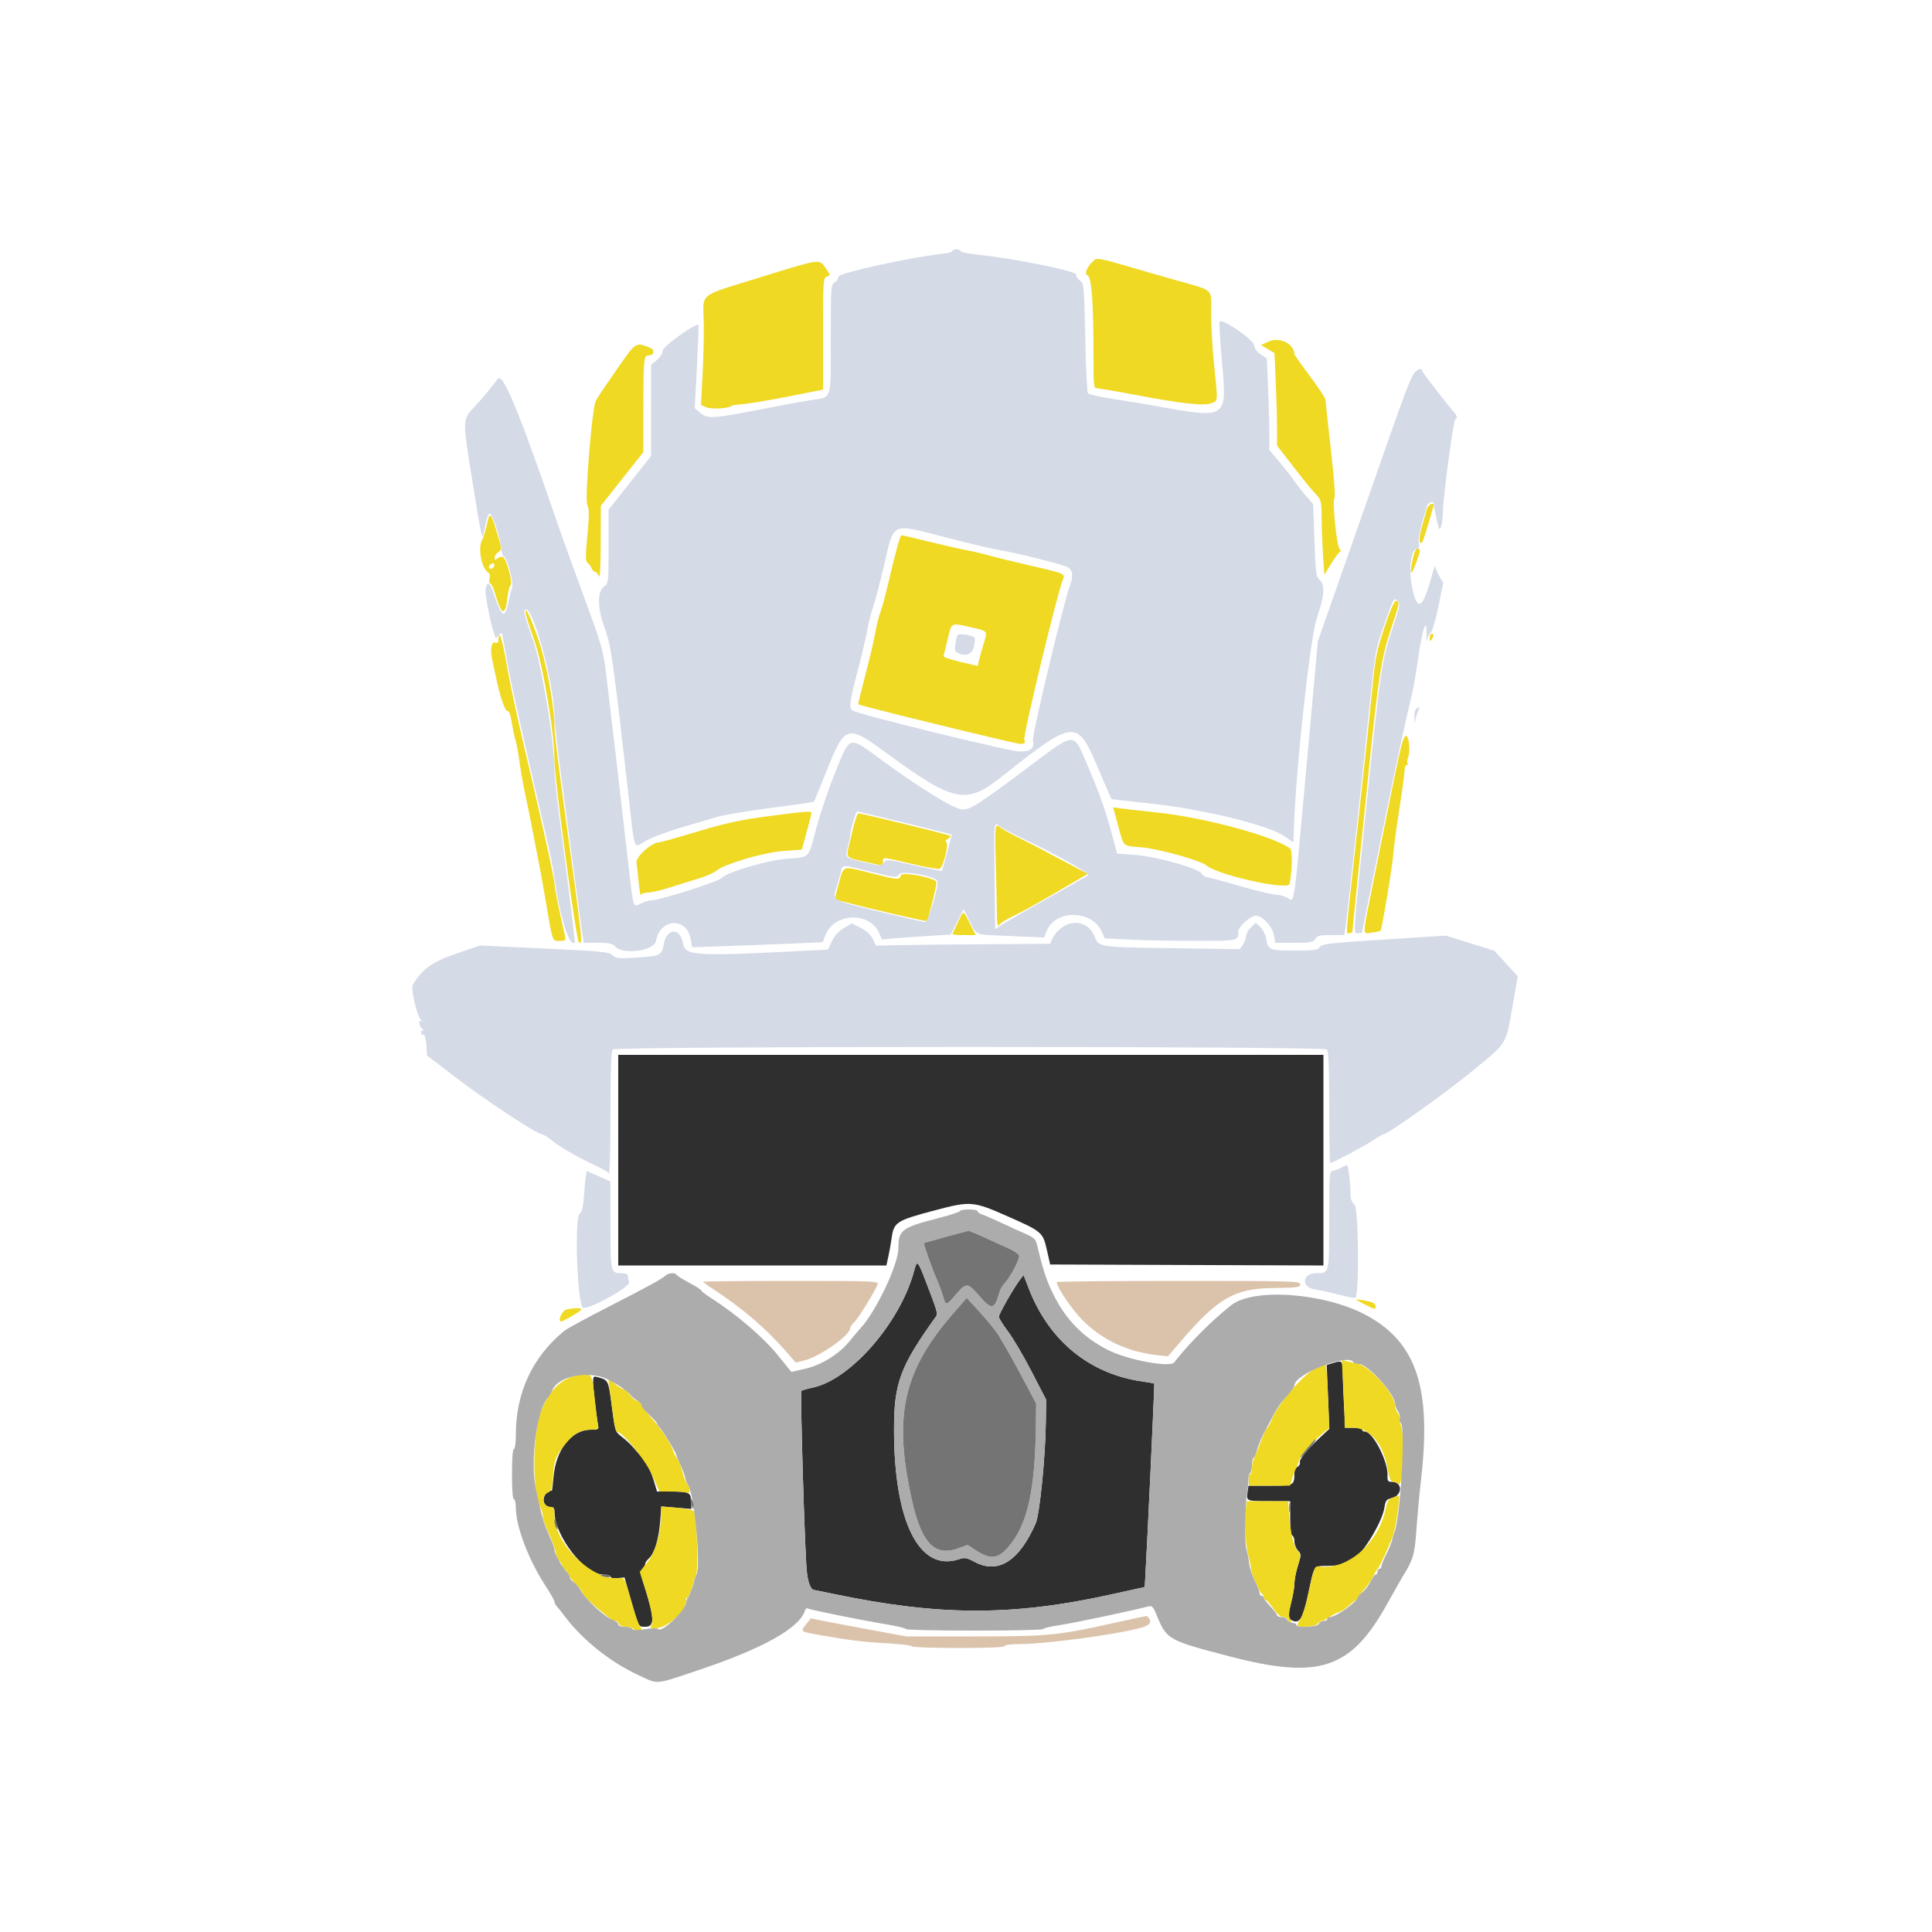 <svg id="svg" version="1.1" xmlns="http://www.w3.org/2000/svg" xmlns:xlink="http://www.w3.org/1999/xlink" width="400" height="400" viewBox="0, 0, 400,400"><g id="svgg"><path id="path0" d="M128.000 240.200 L 128.000 262.000 155.760 262.000 L 183.520 262.000 183.934 260.100 C 184.161 259.055,184.455 257.412,184.586 256.450 C 185.057 253.004,185.500 252.717,193.697 250.549 C 200.936 248.633,201.510 248.683,208.639 251.836 C 215.766 254.988,215.911 255.114,216.761 258.858 L 217.429 261.800 245.715 261.903 L 274.000 262.005 274.000 240.203 L 274.000 218.400 201.000 218.400 L 128.000 218.400 128.000 240.200 M189.261 263.102 C 186.449 273.703,176.222 285.534,168.383 287.255 C 167.183 287.518,166.076 287.839,165.925 287.967 C 165.641 288.209,166.576 319.979,167.018 325.106 C 167.230 327.553,167.860 329.200,168.585 329.200 C 168.655 329.200,170.487 329.571,172.656 330.024 C 194.602 334.607,209.674 334.623,230.200 330.083 L 237.000 328.579 237.118 326.590 C 237.516 319.878,239.064 286.578,238.983 286.476 C 238.929 286.407,237.831 286.202,236.542 286.020 C 225.561 284.465,217.152 277.572,212.967 266.694 L 211.925 263.987 211.214 264.894 C 210.002 266.438,206.800 272.036,206.800 272.612 C 206.800 272.912,207.656 274.292,208.703 275.679 C 209.749 277.065,211.952 280.810,213.598 284.000 L 216.591 289.800 216.527 294.530 C 216.429 301.802,215.250 313.525,214.428 315.400 C 210.998 323.223,206.664 325.966,201.811 323.385 C 200.121 322.487,199.742 322.423,198.506 322.831 C 190.325 325.531,185.097 315.068,185.099 296.000 C 185.100 286.304,186.347 282.942,193.787 272.574 C 194.204 271.993,194.055 271.477,191.717 265.400 C 189.980 260.886,189.875 260.788,189.261 263.102 M276.043 282.181 L 274.686 282.598 274.954 289.216 L 275.223 295.835 273.512 297.421 C 270.693 300.033,268.927 302.181,269.121 302.763 C 269.221 303.064,269.010 303.474,268.652 303.675 C 268.293 303.876,267.998 304.436,267.995 304.920 C 267.978 307.566,267.914 307.600,262.999 307.600 L 258.491 307.600 258.293 308.900 C 258.006 310.785,258.041 310.800,262.784 310.800 L 267.120 310.800 267.120 314.287 C 267.120 316.467,267.285 317.828,267.560 317.920 C 267.802 318.001,268.000 318.560,268.000 319.163 C 268.000 319.767,268.328 320.605,268.728 321.027 C 269.432 321.768,269.432 321.871,268.728 324.132 C 268.328 325.419,268.000 327.076,268.000 327.816 C 268.000 328.556,267.730 330.198,267.400 331.465 C 266.596 334.552,266.640 335.163,267.700 335.582 C 269.080 336.128,269.762 334.990,270.730 330.532 C 272.221 323.660,271.801 324.266,275.116 324.195 C 277.170 324.151,278.201 323.943,278.727 323.466 C 279.132 323.100,279.657 322.800,279.894 322.800 C 281.473 322.800,286.120 315.437,286.635 312.121 C 286.859 310.674,287.058 310.407,288.073 310.184 C 290.400 309.673,290.476 306.800,288.163 306.800 C 287.359 306.800,287.231 306.612,287.274 305.488 C 287.386 302.499,284.232 296.400,282.573 296.400 C 282.258 296.400,282.000 296.220,282.000 296.000 C 282.000 295.780,281.218 295.600,280.261 295.600 L 278.522 295.600 278.263 291.100 C 278.120 288.625,278.003 285.576,278.002 284.324 C 278.000 281.725,277.897 281.612,276.043 282.181 M122.800 286.199 C 122.800 287.445,123.361 292.358,123.793 294.900 C 123.971 295.949,123.905 296.000,122.370 296.000 C 118.327 296.000,115.112 300.052,114.602 305.790 C 114.465 307.324,114.319 308.584,114.277 308.590 C 112.141 308.870,111.932 312.000,114.049 312.000 C 114.575 312.000,114.800 312.287,114.800 312.958 C 114.800 317.950,121.020 326.000,124.878 326.000 C 125.715 326.000,126.400 326.194,126.400 326.431 C 126.400 326.685,126.999 326.808,127.851 326.731 L 129.302 326.600 130.654 331.343 C 132.272 337.018,132.152 336.800,133.636 336.800 C 135.625 336.800,135.526 334.893,133.158 327.606 C 132.536 325.690,132.519 325.332,133.023 324.775 C 133.340 324.424,133.600 323.954,133.600 323.730 C 133.600 323.507,133.949 323.008,134.376 322.622 C 135.500 321.605,136.394 318.663,136.679 315.048 L 136.927 311.896 140.042 312.155 L 143.158 312.415 143.095 310.832 C 143.021 308.966,142.690 308.814,138.715 308.805 L 136.031 308.800 135.452 306.851 C 134.764 304.533,133.812 302.616,132.879 301.668 C 132.505 301.289,131.750 300.441,131.200 299.783 C 130.650 299.125,129.560 298.100,128.777 297.505 C 127.361 296.428,127.352 296.401,126.695 291.349 C 125.977 285.833,125.945 285.758,124.073 285.221 C 122.823 284.862,122.800 284.880,122.800 286.199 " stroke="none" fill="#2f2f2f" fill-rule="evenodd"></path><path id="path1" d="M226.670 53.750 C 225.184 54.975,224.348 56.729,225.132 56.978 C 226.003 57.255,226.396 62.496,226.398 73.900 C 226.400 80.024,226.444 80.400,227.162 80.400 C 227.581 80.400,231.136 81.010,235.062 81.755 C 244.632 83.573,249.214 84.076,250.783 83.484 C 252.207 82.946,252.174 83.401,251.366 75.556 C 251.017 72.170,250.743 67.379,250.757 64.909 C 250.788 59.596,251.510 60.288,243.600 58.053 C 240.410 57.151,235.419 55.713,232.508 54.856 C 228.484 53.672,227.086 53.407,226.670 53.750 M157.200 57.476 C 144.463 61.417,145.568 60.559,145.698 66.400 C 145.754 68.930,145.649 73.889,145.465 77.420 L 145.130 83.839 146.130 84.295 C 147.129 84.750,150.508 84.628,151.353 84.106 C 151.598 83.954,152.069 83.818,152.400 83.804 C 154.197 83.728,158.506 83.034,164.100 81.920 L 170.400 80.665 170.400 69.119 C 170.400 57.951,170.426 57.565,171.198 57.279 C 171.971 56.993,171.963 56.939,170.934 55.492 C 169.559 53.560,170.116 53.479,157.200 57.476 M262.627 70.723 L 261.053 71.434 262.462 72.266 L 263.871 73.097 264.135 79.212 C 264.281 82.575,264.400 86.889,264.400 88.798 L 264.400 92.269 266.397 94.834 C 267.495 96.246,269.023 98.210,269.791 99.200 C 270.560 100.190,271.731 101.575,272.394 102.278 C 273.567 103.522,273.601 103.669,273.642 107.678 C 273.666 109.945,273.801 113.420,273.942 115.400 L 274.200 119.000 275.552 116.800 C 276.296 115.590,277.106 114.465,277.352 114.300 C 277.675 114.084,277.678 113.916,277.363 113.700 C 276.783 113.302,275.787 103.653,276.276 103.164 C 276.500 102.940,276.214 99.008,275.543 93.098 C 274.938 87.764,274.433 83.113,274.421 82.762 C 274.409 82.411,272.960 80.211,271.200 77.874 C 269.440 75.536,267.995 73.483,267.989 73.312 C 267.911 71.141,264.909 69.692,262.627 70.723 M127.600 76.630 C 125.510 79.635,123.601 82.477,123.359 82.947 C 122.563 84.485,121.018 103.512,121.600 104.600 C 122.001 105.350,122.004 106.603,121.611 110.845 C 121.193 115.359,121.204 116.215,121.685 116.576 C 121.995 116.809,122.368 117.315,122.512 117.700 C 122.657 118.085,122.966 118.400,123.200 118.400 C 123.434 118.400,123.789 118.805,123.988 119.300 C 124.223 119.886,124.358 117.496,124.375 112.462 L 124.400 104.723 128.800 99.164 L 133.200 93.606 133.200 84.236 C 133.200 74.679,133.301 73.600,134.194 73.600 C 135.459 73.600,135.712 72.423,134.543 71.978 C 131.534 70.831,131.720 70.706,127.600 76.630 M295.366 105.500 C 295.228 106.105,294.771 107.757,294.349 109.171 C 293.668 111.453,293.801 113.292,294.558 112.067 C 294.795 111.684,296.800 105.000,296.800 104.594 C 296.800 103.841,295.565 104.621,295.366 105.500 M100.806 108.572 C 100.548 109.814,100.082 111.318,99.771 111.915 C 98.911 113.564,99.726 117.724,101.065 118.521 C 101.407 118.725,101.515 119.201,101.359 119.821 C 101.224 120.360,101.284 120.800,101.493 120.800 C 101.702 120.800,102.100 121.565,102.378 122.500 C 103.852 127.466,104.583 127.821,105.046 123.795 C 105.197 122.478,105.499 121.284,105.716 121.142 C 106.250 120.793,104.828 115.586,104.125 115.316 C 103.831 115.203,103.322 115.333,102.995 115.604 C 102.511 116.005,102.400 115.981,102.400 115.472 C 102.400 115.127,102.750 114.600,103.178 114.300 C 103.944 113.764,103.940 113.703,102.935 110.378 C 101.624 106.043,101.375 105.831,100.806 108.572 M185.855 112.900 C 185.524 114.055,184.701 117.363,184.027 120.251 C 183.352 123.139,182.552 126.109,182.248 126.851 C 181.945 127.593,181.490 129.411,181.238 130.892 C 180.986 132.372,180.062 136.315,179.186 139.654 C 178.309 142.993,177.639 145.768,177.696 145.819 C 178.058 146.145,210.199 154.000,211.171 154.000 C 212.225 154.000,212.336 153.896,212.064 153.161 C 211.778 152.389,218.731 123.470,219.981 120.233 C 220.565 118.719,220.794 118.825,213.094 117.043 C 209.522 116.216,205.748 115.291,204.707 114.987 C 203.666 114.683,201.686 114.219,200.307 113.956 C 198.928 113.694,195.334 112.876,192.320 112.139 C 189.307 111.403,186.754 110.800,186.649 110.800 C 186.543 110.800,186.186 111.745,185.855 112.900 M292.424 116.039 C 291.802 119.199,292.105 119.435,293.161 116.613 C 294.148 113.975,294.184 113.600,293.452 113.600 C 293.100 113.600,292.732 114.474,292.424 116.039 M101.949 117.633 C 101.618 117.839,101.341 117.802,101.251 117.541 C 101.169 117.303,101.349 116.954,101.651 116.767 C 101.982 116.561,102.259 116.598,102.349 116.859 C 102.431 117.097,102.251 117.446,101.949 117.633 M286.634 129.900 C 285.012 134.772,284.732 136.154,284.181 142.000 C 283.839 145.630,282.593 157.420,281.411 168.200 C 278.379 195.863,278.598 193.200,279.353 193.200 C 279.709 193.200,280.000 193.065,280.000 192.900 C 280.001 192.735,280.454 188.190,281.008 182.800 C 281.562 177.410,282.650 166.790,283.426 159.200 C 285.341 140.459,286.048 135.971,287.988 130.219 C 289.765 124.949,289.863 124.400,289.033 124.400 C 288.660 124.400,287.839 126.283,286.634 129.900 M108.800 126.835 C 108.800 127.163,109.623 129.764,110.630 132.615 C 112.435 137.730,114.820 151.914,114.792 157.371 C 114.773 161.120,119.356 195.200,119.880 195.200 C 120.668 195.200,120.822 196.583,116.424 164.263 C 115.531 157.697,114.800 151.582,114.800 150.674 C 114.800 146.136,113.115 137.055,111.345 132.061 C 109.630 127.220,108.800 125.516,108.800 126.835 M200.921 129.843 C 204.501 130.642,204.477 130.618,203.793 132.800 C 203.483 133.790,203.043 135.336,202.816 136.236 L 202.403 137.873 198.799 137.036 C 196.817 136.576,195.262 136.020,195.343 135.800 C 195.425 135.580,195.819 134.005,196.219 132.300 C 197.037 128.813,196.819 128.927,200.921 129.843 M296.006 132.100 C 296.011 132.828,296.086 132.885,296.400 132.400 C 296.901 131.624,296.901 131.200,296.400 131.200 C 296.180 131.200,296.003 131.605,296.006 132.100 M103.200 132.443 C 103.200 133.025,103.016 133.215,102.604 133.057 C 101.713 132.715,101.423 134.489,101.972 136.921 C 102.230 138.065,102.588 139.720,102.766 140.600 C 103.451 143.978,104.552 147.200,105.020 147.200 C 105.474 147.200,105.700 147.922,106.208 151.000 C 106.317 151.660,106.569 152.740,106.768 153.400 C 106.968 154.060,107.341 156.130,107.598 158.000 C 107.854 159.870,108.403 162.930,108.817 164.800 C 109.230 166.670,110.042 170.720,110.621 173.800 C 111.200 176.880,111.756 179.760,111.856 180.200 C 111.956 180.640,112.390 183.070,112.820 185.600 C 114.476 195.347,114.296 194.800,115.847 194.800 C 117.062 194.800,117.191 194.699,117.003 193.900 C 115.960 189.477,114.800 183.700,114.800 182.925 C 114.800 181.916,111.901 168.857,108.200 153.200 C 106.978 148.030,105.505 141.055,104.926 137.700 C 104.002 132.347,103.200 129.905,103.200 132.443 M290.939 152.438 C 290.208 153.329,290.151 153.592,284.167 183.399 C 282.001 194.186,282.012 193.357,284.033 193.086 C 284.931 192.966,285.739 192.794,285.828 192.705 C 286.104 192.429,288.421 178.529,288.459 176.920 C 288.478 176.084,289.012 172.070,289.645 168.000 C 290.278 163.930,290.797 160.105,290.798 159.500 C 290.799 158.895,290.991 158.400,291.224 158.400 C 291.457 158.400,291.545 158.235,291.421 158.034 C 291.296 157.832,291.364 157.222,291.570 156.678 C 292.101 155.283,291.564 151.677,290.939 152.438 M231.472 170.870 C 232.708 175.441,232.352 175.100,236.200 175.414 C 239.824 175.709,248.590 178.149,249.800 179.199 C 252.056 181.156,266.707 184.414,266.992 183.022 C 267.543 180.324,267.621 176.116,267.127 175.710 C 264.130 173.248,249.417 169.246,239.600 168.223 C 236.190 167.867,232.739 167.478,231.932 167.358 L 230.463 167.140 231.472 170.870 M158.800 169.021 C 153.243 169.758,150.274 170.408,144.400 172.172 C 140.330 173.394,136.764 174.395,136.476 174.397 C 134.933 174.407,131.592 177.396,131.779 178.600 C 131.881 179.260,132.092 181.150,132.246 182.800 C 132.401 184.450,132.604 185.575,132.697 185.300 C 132.790 185.025,133.436 184.800,134.132 184.800 C 134.828 184.800,136.748 184.364,138.399 183.830 C 140.049 183.297,142.750 182.458,144.400 181.966 C 146.050 181.474,147.773 180.739,148.230 180.332 C 149.796 178.936,157.973 176.507,162.164 176.192 L 166.005 175.904 166.579 173.852 C 167.506 170.537,167.995 168.621,167.998 168.300 C 168.001 167.871,166.678 167.975,158.800 169.021 M176.610 171.500 C 176.211 173.205,175.745 175.186,175.574 175.903 C 175.206 177.442,175.509 177.674,178.793 178.368 C 179.999 178.623,181.394 178.934,181.893 179.059 C 182.621 179.242,182.800 179.120,182.800 178.443 C 182.800 177.388,182.421 177.363,188.697 178.841 C 191.610 179.527,194.239 179.994,194.539 179.879 C 195.275 179.596,196.505 174.712,195.930 174.357 C 195.666 174.193,195.787 173.935,196.249 173.677 C 196.658 173.448,196.900 173.167,196.786 173.053 C 196.564 172.831,178.429 168.400,177.743 168.400 C 177.518 168.400,177.008 169.795,176.610 171.500 M206.154 178.500 C 206.270 182.735,206.378 187.550,206.394 189.200 C 206.416 191.330,206.536 192.008,206.811 191.538 C 207.023 191.175,208.322 190.349,209.698 189.704 C 211.074 189.059,214.450 187.213,217.200 185.602 C 219.950 183.991,222.883 182.278,223.717 181.795 L 225.234 180.917 222.317 179.399 C 220.713 178.565,218.410 177.345,217.200 176.689 C 214.877 175.429,214.523 175.246,210.400 173.186 C 208.970 172.471,207.516 171.642,207.169 171.343 C 206.003 170.341,205.943 170.771,206.154 178.500 M173.683 182.852 C 173.182 184.641,172.823 186.134,172.886 186.170 C 173.638 186.596,191.660 190.873,191.861 190.672 C 192.254 190.279,194.104 182.771,193.866 182.532 C 192.902 181.569,186.709 180.462,186.511 181.218 C 186.246 182.233,186.015 182.218,180.400 180.800 C 174.221 179.240,174.739 179.082,173.683 182.852 M198.283 191.009 C 197.687 192.224,197.200 193.304,197.200 193.409 C 197.200 193.514,198.283 193.600,199.606 193.600 L 202.012 193.600 200.800 191.200 C 199.342 188.312,199.596 188.332,198.283 191.009 M280.800 269.051 C 280.800 269.125,281.700 269.643,282.800 270.200 C 284.667 271.146,284.800 271.163,284.800 270.460 C 284.800 269.875,284.353 269.618,282.800 269.311 C 281.700 269.093,280.800 268.976,280.800 269.051 M117.200 271.156 C 116.320 271.398,115.395 273.600,116.173 273.600 C 116.649 273.600,120.389 271.385,120.394 271.100 C 120.401 270.740,118.592 270.772,117.200 271.156 M278.064 286.281 C 278.210 288.877,278.345 292.035,278.364 293.300 L 278.400 295.600 280.053 295.600 C 283.536 295.600,286.330 298.822,287.249 303.900 C 287.639 306.058,287.936 306.800,288.407 306.800 C 288.755 306.800,289.231 306.991,289.464 307.224 C 290.552 308.312,291.026 297.698,290.008 295.021 C 289.780 294.423,289.680 293.794,289.784 293.625 C 289.889 293.456,289.716 292.976,289.400 292.559 C 289.084 292.142,288.820 291.431,288.813 290.980 C 288.776 288.588,283.508 282.759,280.947 282.275 C 280.257 282.145,279.267 281.932,278.747 281.801 L 277.800 281.563 278.064 286.281 M272.600 283.173 C 269.922 284.439,264.727 290.423,263.305 293.881 C 262.917 294.825,262.494 295.598,262.364 295.599 C 262.234 295.599,261.630 296.905,261.022 298.500 C 260.415 300.095,259.756 301.713,259.559 302.095 C 259.361 302.477,259.200 303.332,259.200 303.995 C 259.200 304.658,259.027 305.200,258.816 305.200 C 258.605 305.200,258.470 305.740,258.516 306.399 L 258.600 307.598 262.836 307.599 L 267.072 307.600 267.608 305.900 C 267.903 304.965,268.267 304.020,268.417 303.800 C 268.567 303.580,268.803 302.950,268.941 302.400 C 269.197 301.380,271.574 298.667,273.917 296.718 L 275.218 295.636 274.947 289.018 C 274.798 285.378,274.569 282.404,274.438 282.409 C 274.307 282.414,273.480 282.758,272.600 283.173 M119.263 284.790 C 116.015 285.577,113.600 288.042,111.986 292.216 C 110.200 296.838,110.193 309.024,111.974 312.352 C 112.208 312.789,112.400 313.539,112.400 314.017 C 112.400 314.495,112.925 315.991,113.568 317.343 C 114.210 318.694,114.858 320.469,115.009 321.286 C 115.160 322.103,115.535 322.980,115.842 323.235 C 116.149 323.490,116.400 323.946,116.400 324.249 C 116.400 324.552,116.550 324.800,116.732 324.800 C 116.915 324.800,117.320 325.295,117.632 325.900 C 117.944 326.505,118.677 327.450,119.261 328.000 C 119.846 328.550,120.445 329.360,120.594 329.800 C 120.829 330.498,122.579 332.139,125.961 334.834 C 126.490 335.255,127.146 335.600,127.418 335.600 C 127.691 335.600,128.018 335.870,128.145 336.200 C 128.278 336.547,128.876 336.800,129.564 336.800 C 130.218 336.800,130.864 336.980,131.000 337.200 C 131.293 337.675,132.800 337.742,132.800 337.280 C 132.800 337.104,132.628 336.788,132.419 336.579 C 132.209 336.369,131.420 334.038,130.666 331.399 C 129.313 326.666,129.279 326.602,128.185 326.725 C 122.739 327.338,114.800 319.681,114.800 313.816 C 114.800 312.306,114.673 312.000,114.049 312.000 C 112.328 312.000,111.870 309.724,113.450 309.028 C 114.175 308.708,114.326 308.216,114.506 305.579 C 114.737 302.209,115.037 301.442,117.131 298.875 C 118.857 296.759,120.253 296.000,122.423 296.000 C 123.588 296.000,124.028 295.850,123.894 295.500 C 123.789 295.225,123.470 292.750,123.184 290.000 C 122.564 284.035,122.536 283.997,119.263 284.790 M126.131 287.055 C 126.261 287.855,126.583 290.285,126.846 292.455 C 127.109 294.625,127.480 296.400,127.670 296.400 C 128.864 296.400,133.566 302.155,134.998 305.370 L 136.527 308.800 139.031 308.800 C 140.408 308.800,141.819 308.909,142.167 309.043 C 142.957 309.346,143.031 308.144,142.280 307.231 C 141.993 306.884,141.533 305.702,141.256 304.605 C 140.979 303.508,140.514 302.338,140.223 302.005 C 139.933 301.672,139.558 300.950,139.392 300.400 C 138.951 298.945,136.790 295.699,134.731 293.400 C 133.746 292.300,132.824 291.085,132.683 290.700 C 132.541 290.315,132.162 290.000,131.840 290.000 C 131.518 290.000,130.870 289.460,130.400 288.800 C 129.930 288.140,129.333 287.600,129.073 287.600 C 128.813 287.599,128.077 287.149,127.438 286.600 C 125.928 285.301,125.851 285.328,126.131 287.055 M288.341 310.051 C 287.548 310.342,287.212 310.812,287.005 311.920 C 285.611 319.366,279.028 325.207,273.038 324.314 C 272.170 324.184,272.023 324.578,270.768 330.400 C 270.318 332.490,269.610 334.675,269.196 335.255 C 268.782 335.835,268.553 336.420,268.688 336.555 C 269.194 337.060,272.309 336.792,272.800 336.200 C 273.074 335.870,273.473 335.600,273.687 335.600 C 273.901 335.600,274.554 335.264,275.138 334.852 C 275.722 334.441,276.639 333.968,277.177 333.801 C 277.714 333.634,278.704 332.981,279.377 332.351 C 280.049 331.720,280.735 331.203,280.900 331.202 C 281.065 331.201,281.200 331.006,281.200 330.769 C 281.200 330.532,281.695 329.836,282.300 329.222 C 282.905 328.608,283.758 327.407,284.196 326.553 C 284.634 325.699,285.098 324.910,285.228 324.800 C 285.591 324.492,287.467 320.451,288.356 318.063 C 289.040 316.225,289.988 309.541,289.552 309.632 C 289.468 309.649,288.923 309.838,288.341 310.051 M257.910 312.700 C 257.619 315.443,257.895 320.143,258.462 322.107 C 258.730 323.038,258.967 324.189,258.988 324.664 C 259.009 325.139,259.230 325.949,259.480 326.464 C 259.729 326.979,260.172 327.985,260.464 328.700 C 260.756 329.415,261.131 330.000,261.298 330.000 C 261.464 330.000,261.600 330.270,261.600 330.600 C 261.600 330.930,261.771 331.200,261.981 331.200 C 262.190 331.200,262.919 332.010,263.600 333.000 C 264.365 334.112,265.142 334.800,265.632 334.800 C 266.068 334.800,266.529 335.070,266.655 335.400 C 266.782 335.730,267.048 336.000,267.246 336.000 C 267.445 336.000,267.396 335.662,267.138 335.249 C 266.770 334.660,266.813 333.900,267.335 331.749 C 267.702 330.237,268.002 328.444,268.001 327.764 C 268.000 327.084,268.268 325.644,268.596 324.564 C 269.327 322.154,269.336 321.797,268.686 321.129 C 267.885 320.306,267.201 317.536,266.929 314.016 L 266.681 310.800 262.396 310.800 L 258.111 310.800 257.910 312.700 M136.862 313.863 C 136.834 317.526,135.688 321.384,134.000 323.505 L 132.456 325.444 133.164 327.622 C 134.803 332.670,135.385 335.613,134.896 336.394 C 134.473 337.072,134.553 337.143,135.714 337.117 C 138.349 337.058,142.383 333.226,142.047 331.100 C 142.021 330.935,142.141 330.800,142.313 330.800 C 142.560 330.800,143.710 327.693,143.794 326.800 C 143.804 326.690,143.927 326.420,144.068 326.200 C 144.653 325.285,144.287 313.912,143.639 312.863 C 143.493 312.627,141.912 312.311,140.125 312.162 L 136.878 311.891 136.862 313.863 " stroke="none" fill="#efd923" fill-rule="evenodd"></path><path id="path2" d="M197.200 51.971 C 197.200 52.175,196.165 52.449,194.900 52.580 C 188.615 53.230,173.600 56.534,173.600 57.267 C 173.600 57.666,173.240 58.218,172.800 58.493 C 172.031 58.973,172.000 59.426,172.000 70.247 C 172.000 83.149,172.313 82.170,167.972 82.829 C 166.338 83.077,161.400 83.984,157.000 84.845 C 147.580 86.687,146.445 86.744,144.944 85.454 L 143.844 84.507 144.290 75.955 C 144.535 71.251,144.678 67.345,144.608 67.274 C 144.117 66.784,137.200 71.747,137.200 72.589 C 137.200 73.142,136.707 73.944,136.000 74.539 L 134.800 75.548 134.800 84.977 L 134.800 94.406 130.400 99.964 L 126.000 105.523 126.000 113.139 C 126.000 120.515,125.973 120.774,125.126 121.367 C 123.629 122.415,123.651 125.854,125.182 130.000 C 126.511 133.600,126.947 136.644,130.025 163.800 C 131.507 176.877,131.042 175.592,133.744 174.066 C 134.943 173.390,138.146 172.184,140.862 171.388 C 143.578 170.591,146.970 169.585,148.400 169.153 C 149.830 168.720,154.912 167.867,159.693 167.257 C 164.474 166.647,168.450 166.070,168.528 165.974 C 168.606 165.878,169.792 162.981,171.164 159.536 C 174.921 150.096,175.427 149.943,183.410 155.821 C 197.305 166.051,200.023 166.644,207.137 161.003 C 222.598 148.742,222.961 148.710,227.422 159.221 C 228.855 162.598,230.067 165.395,230.114 165.437 C 230.161 165.479,233.890 165.907,238.400 166.388 C 248.963 167.515,262.426 170.787,265.768 173.040 L 267.800 174.410 267.906 171.105 C 268.291 159.107,271.277 131.856,272.633 127.960 C 274.216 123.413,274.387 121.053,273.207 120.064 C 272.487 119.462,272.389 118.702,272.145 111.886 L 271.876 104.371 270.416 102.686 C 269.613 101.759,268.525 100.370,267.998 99.600 C 267.471 98.830,266.085 97.065,264.920 95.677 L 262.800 93.154 262.800 89.641 C 262.800 87.708,262.683 83.444,262.540 80.164 L 262.280 74.200 261.043 73.394 C 260.267 72.888,259.729 72.147,259.601 71.409 C 259.397 70.231,253.124 65.943,252.507 66.560 C 252.377 66.690,252.601 70.484,253.004 74.991 C 254.060 86.790,254.124 86.748,239.200 84.036 C 236.890 83.617,232.881 82.955,230.290 82.566 C 227.700 82.176,225.429 81.665,225.243 81.429 C 225.058 81.193,224.804 75.985,224.679 69.856 C 224.462 59.181,224.417 58.687,223.626 58.133 C 223.172 57.815,222.800 57.238,222.800 56.852 C 222.800 56.103,210.094 53.533,202.400 52.726 C 200.530 52.530,198.940 52.197,198.867 51.985 C 198.696 51.491,197.200 51.479,197.200 51.971 M292.707 77.379 C 291.934 78.442,290.466 82.414,284.050 100.800 C 281.631 107.730,278.123 117.743,276.254 123.052 L 272.856 132.704 270.425 159.422 C 267.715 189.200,268.094 186.676,266.457 185.829 C 265.788 185.483,264.689 185.200,264.016 185.200 C 263.344 185.200,259.996 184.390,256.578 183.400 C 253.160 182.410,250.124 181.600,249.830 181.600 C 249.537 181.600,249.051 181.260,248.749 180.845 C 247.918 179.702,239.374 177.317,234.939 176.991 L 231.278 176.721 230.032 172.061 C 228.809 167.485,227.377 163.560,224.462 156.800 C 222.339 151.874,222.139 151.890,214.529 157.612 C 202.761 166.462,201.021 167.600,199.259 167.600 C 197.664 167.600,190.201 163.020,182.342 157.218 C 175.664 152.289,176.059 152.175,172.910 159.941 C 171.541 163.319,169.775 168.535,168.987 171.532 C 167.320 177.870,167.742 177.434,162.908 177.797 C 158.840 178.102,150.333 180.615,149.452 181.772 C 148.938 182.447,136.597 186.400,135.003 186.400 C 134.430 186.400,133.412 186.683,132.743 187.029 C 131.096 187.881,131.138 187.986,130.348 181.090 C 128.455 164.573,125.930 142.955,125.411 138.826 C 124.894 134.706,124.411 133.063,120.992 123.800 C 118.881 118.080,116.599 111.780,115.920 109.800 C 107.600 85.510,104.130 77.037,103.076 78.432 C 101.677 80.283,99.479 82.927,98.327 84.147 C 95.702 86.924,95.713 86.625,97.778 99.455 C 99.687 111.319,99.825 111.950,100.158 110.347 C 100.266 109.826,100.500 108.714,100.677 107.876 C 100.855 107.037,101.180 106.345,101.400 106.338 C 101.923 106.319,103.615 111.366,103.743 113.328 C 103.798 114.168,104.038 114.978,104.277 115.128 C 105.054 115.616,106.413 120.722,106.026 121.706 C 105.833 122.198,105.465 123.635,105.209 124.900 C 104.531 128.243,103.810 127.760,102.222 122.900 C 101.473 120.607,100.952 120.257,100.567 121.788 C 100.214 123.197,102.443 133.177,102.860 132.051 C 103.105 131.388,103.993 130.804,104.002 131.300 C 104.003 131.355,104.454 133.920,105.005 137.000 C 105.866 141.812,107.306 148.247,113.390 174.472 C 113.936 176.821,114.482 179.521,114.604 180.472 C 115.725 189.165,117.865 196.322,118.990 195.137 C 119.112 195.007,118.007 185.970,115.793 169.000 C 115.248 164.820,114.797 160.500,114.791 159.400 C 114.760 153.207,112.045 137.045,110.196 132.037 C 109.188 129.307,108.456 126.832,108.569 126.537 C 109.765 123.420,114.815 141.330,114.803 148.645 C 114.801 149.550,115.606 156.327,116.590 163.705 C 117.575 171.082,118.834 180.512,119.387 184.659 C 119.941 188.807,120.502 192.875,120.632 193.700 L 120.870 195.200 123.773 195.200 C 126.168 195.200,126.803 195.340,127.400 196.000 C 128.972 197.737,135.429 196.850,135.796 194.847 C 136.670 190.077,142.223 189.799,143.014 194.485 L 143.291 196.123 150.746 195.864 C 154.846 195.721,160.928 195.486,164.263 195.341 L 170.326 195.078 170.920 193.567 C 172.727 188.966,180.032 188.689,181.992 193.147 L 182.585 194.494 185.392 194.260 C 186.937 194.131,190.145 193.905,192.523 193.757 L 196.846 193.488 198.172 190.856 L 199.499 188.224 200.741 190.683 C 202.300 193.771,201.461 193.469,209.400 193.804 L 216.200 194.091 216.654 192.874 C 218.396 188.211,226.217 188.315,228.186 193.028 L 228.706 194.272 233.853 194.534 C 236.684 194.679,242.806 194.797,247.457 194.798 C 256.465 194.800,256.400 194.814,256.400 192.846 C 256.400 191.810,258.878 189.600,260.041 189.600 C 261.417 189.600,263.437 191.821,263.770 193.700 L 264.036 195.200 267.922 195.200 C 271.374 195.200,271.863 195.111,272.307 194.400 C 272.728 193.726,273.240 193.600,275.568 193.600 L 278.330 193.600 278.560 192.100 C 278.857 190.159,282.056 160.696,283.565 146.000 C 284.704 134.899,284.782 134.465,286.530 129.471 C 288.549 123.699,288.594 123.622,289.410 124.439 C 289.932 124.960,289.789 125.663,288.200 130.401 C 286.050 136.811,285.771 138.770,282.604 169.769 C 280.057 194.697,280.146 193.200,281.200 193.200 C 281.640 193.200,282.000 193.130,282.000 193.044 C 282.000 192.958,283.706 184.493,285.791 174.233 C 289.084 158.029,290.628 150.840,292.454 143.200 C 292.691 142.210,293.270 138.737,293.742 135.483 C 294.565 129.810,295.466 127.572,295.339 131.518 C 295.306 132.553,295.364 132.950,295.468 132.400 C 295.572 131.850,295.914 131.200,296.228 130.956 C 296.543 130.711,297.249 128.307,297.802 125.592 L 298.804 120.672 298.002 119.313 C 297.561 118.566,297.184 117.650,297.164 117.277 C 297.144 116.905,296.794 117.853,296.387 119.384 C 294.587 126.147,293.384 126.766,292.331 121.473 C 291.594 117.771,292.163 113.600,293.405 113.600 C 293.823 113.600,293.918 113.290,293.753 112.466 C 293.624 111.822,293.899 110.052,294.389 108.366 C 294.864 106.735,295.342 105.085,295.453 104.700 C 295.613 104.142,296.800 103.636,296.800 104.127 C 296.800 104.713,297.731 109.087,297.921 109.396 C 298.281 109.979,298.716 108.091,298.749 105.800 C 298.792 102.834,300.904 87.021,301.278 86.867 C 301.751 86.671,301.671 86.018,301.100 85.413 C 300.825 85.122,300.201 84.370,299.712 83.742 C 299.224 83.114,297.830 81.340,296.615 79.800 C 295.399 78.260,294.403 76.865,294.402 76.700 C 294.397 76.059,293.366 76.472,292.707 77.379 M196.200 111.362 C 200.820 112.548,205.410 113.639,206.400 113.786 C 209.777 114.287,220.198 116.886,221.100 117.453 C 222.093 118.077,222.250 119.303,221.564 121.074 C 220.326 124.274,213.650 152.149,213.864 153.222 C 214.209 154.944,213.456 155.600,211.135 155.600 C 209.066 155.600,177.396 147.835,176.500 147.108 C 175.730 146.483,175.876 145.367,177.571 138.911 C 178.435 135.620,179.341 131.773,179.584 130.363 C 179.828 128.954,180.367 126.810,180.784 125.600 C 181.200 124.390,182.198 120.610,183.003 117.200 C 185.213 107.824,184.188 108.278,196.200 111.362 M198.282 131.467 C 197.848 132.169,197.542 134.717,197.867 134.918 C 199.673 136.034,201.151 135.666,201.603 133.989 C 201.853 133.059,201.910 132.155,201.729 131.980 C 201.220 131.489,198.517 131.086,198.282 131.467 M293.300 146.665 C 293.016 146.780,292.818 147.500,292.841 148.333 L 292.882 149.800 293.177 148.565 C 293.339 147.886,293.602 147.121,293.760 146.865 C 294.069 146.365,294.056 146.360,293.300 146.665 M185.927 170.012 C 190.477 171.118,194.846 172.197,195.636 172.410 L 197.072 172.796 196.094 176.498 C 195.556 178.534,195.067 180.253,195.007 180.318 C 194.947 180.382,192.333 179.854,189.198 179.143 C 183.694 177.896,183.479 177.877,182.956 178.593 C 182.430 179.313,182.322 179.313,179.235 178.608 C 174.902 177.618,174.918 177.633,175.511 175.416 C 175.780 174.411,176.000 173.304,176.000 172.956 C 176.000 172.104,177.205 168.000,177.456 168.000 C 177.565 168.000,181.377 168.905,185.927 170.012 M212.665 174.049 C 218.445 176.754,225.712 180.858,225.319 181.194 C 225.144 181.345,221.220 183.587,216.600 186.178 C 211.980 188.768,207.713 191.227,207.119 191.642 L 206.037 192.396 205.919 181.698 C 205.783 169.449,205.698 170.130,207.223 171.217 C 207.865 171.674,210.314 172.948,212.665 174.049 M180.295 180.476 C 185.514 181.749,185.598 181.756,186.164 180.984 C 186.732 180.210,193.023 181.261,194.063 182.304 C 194.570 182.812,192.177 191.012,191.551 190.912 C 189.752 190.624,178.134 187.859,175.700 187.140 C 172.607 186.226,172.443 186.007,173.180 183.760 C 173.390 183.122,173.757 181.835,173.996 180.900 C 174.517 178.862,173.861 178.906,180.295 180.476 M220.217 191.797 C 219.347 192.332,218.355 193.361,218.013 194.085 L 217.392 195.400 202.396 195.504 C 194.148 195.562,186.050 195.652,184.400 195.704 L 181.400 195.800 180.707 194.410 C 180.255 193.505,179.378 192.698,178.193 192.096 L 176.373 191.171 174.715 192.159 C 173.631 192.806,172.771 193.745,172.229 194.874 L 171.400 196.600 166.600 196.846 C 143.752 198.018,141.897 197.906,141.413 195.326 C 140.773 191.917,137.988 192.121,137.397 195.621 C 137.031 197.782,136.640 197.968,131.858 198.261 C 128.016 198.496,127.515 198.447,126.759 197.761 C 126.003 197.075,124.617 196.939,112.660 196.376 L 99.400 195.752 94.443 197.448 C 89.465 199.151,87.386 200.642,85.466 203.887 C 84.999 204.676,86.343 210.455,87.147 211.120 C 87.506 211.417,87.575 211.545,87.300 211.406 C 86.527 211.014,86.695 212.426,87.500 213.086 C 87.885 213.401,87.975 213.545,87.700 213.406 C 87.402 213.255,87.200 213.414,87.200 213.800 C 87.200 214.156,87.371 214.342,87.580 214.212 C 87.947 213.985,88.318 215.602,88.344 217.545 C 88.351 218.065,88.412 218.531,88.479 218.580 C 88.545 218.630,91.300 220.736,94.600 223.262 C 100.474 227.757,111.141 234.791,112.111 234.809 C 112.380 234.814,113.050 235.181,113.600 235.625 C 115.718 237.335,119.030 239.313,122.331 240.838 C 124.222 241.712,125.908 242.646,126.078 242.913 C 126.249 243.181,126.391 237.631,126.394 230.580 C 126.398 221.149,126.527 217.633,126.880 217.280 C 127.578 216.582,274.022 216.582,274.720 217.280 C 275.071 217.631,275.200 220.853,275.200 229.280 C 275.200 235.616,275.294 240.800,275.408 240.800 C 275.873 240.800,282.724 237.162,284.400 236.024 C 285.390 235.353,286.339 234.803,286.510 234.802 C 287.386 234.797,299.411 226.212,305.000 221.602 C 312.305 215.575,311.710 216.594,313.324 207.360 L 314.240 202.121 311.820 199.483 L 309.400 196.846 304.376 195.280 L 299.353 193.714 286.576 194.523 C 275.187 195.244,273.743 195.411,273.277 196.066 C 272.821 196.707,272.157 196.800,268.026 196.800 C 262.794 196.800,262.526 196.684,262.132 194.260 C 262.006 193.484,261.475 192.446,260.952 191.955 L 260.000 191.061 259.000 192.000 C 258.450 192.517,258.000 193.318,258.000 193.781 C 258.000 194.243,257.702 195.048,257.337 195.569 L 256.674 196.515 242.538 196.308 C 227.145 196.081,227.556 196.148,226.536 193.707 C 225.474 191.168,222.637 190.311,220.217 191.797 M277.600 241.800 C 277.050 242.114,276.285 242.378,275.900 242.386 C 275.252 242.399,275.200 243.154,275.200 252.520 C 275.200 263.763,275.239 263.600,272.563 263.600 C 269.548 263.600,269.318 266.556,272.300 266.978 C 273.345 267.126,275.603 267.619,277.318 268.072 C 279.033 268.526,280.528 268.806,280.640 268.694 C 281.439 267.895,281.268 250.164,280.455 249.438 C 279.847 248.896,279.599 248.203,279.597 247.038 C 279.592 244.730,279.135 241.197,278.844 241.214 C 278.710 241.222,278.150 241.486,277.600 241.800 M120.992 246.587 C 120.770 249.837,120.555 250.897,120.063 251.173 C 118.829 251.863,119.533 270.800,120.792 270.800 C 122.651 270.800,130.493 266.397,130.249 265.490 C 130.118 265.000,130.008 264.375,130.005 264.100 C 130.002 263.802,129.466 263.600,128.680 263.600 C 126.432 263.600,126.401 263.464,126.393 253.620 L 126.386 244.600 124.122 243.600 C 122.877 243.050,121.728 242.546,121.569 242.480 C 121.410 242.414,121.150 244.262,120.992 246.587 " stroke="none" fill="#d4dae6" fill-rule="evenodd"></path><path id="path3" d="M198.733 250.743 C 198.660 250.931,196.710 251.572,194.400 252.168 C 186.648 254.166,186.011 254.639,186.002 258.401 C 185.995 261.799,181.398 271.516,178.149 275.004 C 177.737 275.446,176.724 276.648,175.898 277.674 C 173.755 280.336,170.050 282.633,166.657 283.405 L 163.861 284.041 163.030 283.043 C 162.574 282.494,161.804 281.539,161.319 280.922 C 158.378 277.173,152.662 272.233,147.300 268.807 C 146.145 268.069,145.200 267.341,145.200 267.188 C 145.200 267.036,144.075 266.316,142.700 265.588 C 141.325 264.860,140.140 264.115,140.067 263.932 C 139.876 263.458,138.454 263.522,137.883 264.030 C 136.984 264.830,134.226 266.343,125.993 270.551 C 121.479 272.857,117.339 275.113,116.793 275.564 C 110.225 280.980,106.800 288.338,106.800 297.035 C 106.800 298.745,106.631 300.000,106.400 300.000 C 106.154 300.000,106.000 302.000,106.000 305.200 C 106.000 308.400,106.154 310.400,106.400 310.400 C 106.620 310.400,106.800 311.190,106.800 312.155 C 106.800 316.021,109.439 322.982,112.912 328.279 C 113.950 329.862,114.800 331.360,114.800 331.607 C 114.800 331.855,115.025 332.299,115.300 332.594 C 115.575 332.889,116.248 333.731,116.795 334.465 C 120.532 339.481,126.275 344.085,132.216 346.830 C 136.441 348.782,135.329 348.878,144.680 345.756 C 157.784 341.382,165.492 337.091,166.618 333.543 C 166.750 333.128,167.010 332.883,167.196 332.998 C 167.655 333.281,177.990 335.375,183.300 336.260 C 185.665 336.654,187.600 337.116,187.600 337.288 C 187.600 337.460,193.990 337.600,201.800 337.600 C 209.610 337.600,216.000 337.456,216.000 337.280 C 216.000 337.104,217.485 336.745,219.300 336.482 C 222.058 336.082,234.074 333.550,237.617 332.621 C 238.553 332.376,238.709 332.535,239.567 334.607 C 241.583 339.470,241.886 339.637,254.768 342.984 C 273.058 347.736,279.625 345.580,287.009 332.400 C 288.673 329.430,290.205 326.730,290.413 326.400 C 292.543 323.032,292.913 321.781,293.249 316.804 C 293.435 314.052,293.875 309.280,294.227 306.200 C 296.394 287.252,293.222 277.832,282.800 272.262 C 274.150 267.639,259.463 266.585,254.871 270.257 C 250.645 273.637,246.256 278.042,243.114 282.057 C 242.218 283.203,233.506 281.580,229.400 279.502 C 224.224 276.884,220.597 273.161,217.976 267.778 C 216.619 264.991,215.931 262.865,214.640 257.471 C 214.435 256.613,213.918 256.146,212.485 255.525 C 211.448 255.076,209.160 254.034,207.400 253.209 C 205.640 252.385,203.795 251.583,203.300 251.428 C 202.805 251.273,202.400 250.978,202.400 250.773 C 202.400 250.305,198.915 250.276,198.733 250.743 M203.884 256.226 C 205.598 257.010,207.848 258.033,208.885 258.499 C 209.922 258.965,210.871 259.607,210.993 259.927 C 211.231 260.545,209.243 264.358,207.972 265.722 C 207.552 266.173,207.105 266.914,206.977 267.371 C 205.912 271.179,205.367 271.314,202.833 268.400 C 200.303 265.492,200.096 265.475,197.922 268.000 C 195.838 270.421,195.851 270.419,195.222 268.300 C 194.945 267.365,194.397 265.880,194.004 265.000 C 193.063 262.889,191.147 257.517,191.289 257.386 C 191.401 257.282,199.959 254.911,200.484 254.839 C 200.640 254.818,202.170 255.442,203.884 256.226 M191.717 265.400 C 194.055 271.477,194.204 271.993,193.787 272.574 C 186.347 282.942,185.100 286.304,185.099 296.000 C 185.097 315.068,190.325 325.531,198.506 322.831 C 199.742 322.423,200.121 322.487,201.811 323.385 C 206.664 325.966,210.998 323.223,214.428 315.400 C 215.250 313.525,216.429 301.802,216.527 294.530 L 216.591 289.800 213.598 284.000 C 211.952 280.810,209.749 277.065,208.703 275.679 C 207.656 274.292,206.800 272.912,206.800 272.612 C 206.800 272.036,210.002 266.438,211.214 264.894 L 211.925 263.987 212.967 266.694 C 217.152 277.572,225.561 284.465,236.542 286.020 C 237.831 286.202,238.929 286.407,238.983 286.476 C 239.064 286.578,237.516 319.878,237.118 326.590 L 237.000 328.579 230.200 330.083 C 209.674 334.623,194.602 334.607,172.656 330.024 C 170.487 329.571,168.655 329.200,168.585 329.200 C 167.860 329.200,167.230 327.553,167.018 325.106 C 166.576 319.979,165.641 288.209,165.925 287.967 C 166.076 287.839,167.183 287.518,168.383 287.255 C 176.222 285.534,186.449 273.703,189.261 263.102 C 189.875 260.788,189.980 260.886,191.717 265.400 M206.679 276.348 C 208.326 279.071,210.299 282.595,212.415 286.600 L 214.529 290.600 214.479 294.800 C 214.323 307.974,212.902 314.895,209.417 319.459 C 206.854 322.815,205.275 323.120,201.924 320.903 L 200.349 319.860 198.357 320.577 C 192.732 322.599,189.983 318.618,187.766 305.241 C 185.474 291.413,187.951 282.744,197.250 272.054 L 200.155 268.714 202.977 271.805 C 204.530 273.506,206.195 275.550,206.679 276.348 M280.200 282.000 C 280.336 282.220,280.861 282.400,281.367 282.400 C 283.161 282.400,288.800 288.607,288.800 290.582 C 288.800 290.937,289.086 291.664,289.434 292.196 C 289.783 292.729,289.948 293.361,289.800 293.600 C 289.652 293.839,289.761 294.312,290.042 294.651 C 291.015 295.823,289.943 314.027,288.714 317.200 C 288.501 317.750,288.256 318.568,288.170 319.018 C 288.084 319.469,287.562 320.729,287.009 321.818 C 286.456 322.908,286.003 324.025,286.002 324.300 C 286.001 324.575,285.820 324.800,285.600 324.800 C 285.380 324.800,285.200 325.070,285.200 325.400 C 285.200 325.730,285.028 326.000,284.819 326.000 C 284.609 326.000,284.136 326.635,283.768 327.411 C 283.400 328.187,282.671 329.158,282.149 329.568 C 281.627 329.979,281.200 330.413,281.200 330.533 C 281.200 331.503,276.646 334.800,275.306 334.800 C 275.028 334.800,274.800 334.980,274.800 335.200 C 274.800 335.420,274.459 335.600,274.043 335.600 C 273.626 335.600,273.182 335.870,273.055 336.200 C 272.790 336.893,268.400 337.081,268.400 336.400 C 268.400 336.180,268.034 336.000,267.587 336.000 C 267.141 336.000,266.671 335.730,266.545 335.400 C 266.418 335.070,265.884 334.800,265.357 334.800 C 264.831 334.800,264.400 334.633,264.400 334.428 C 264.400 334.224,263.770 333.389,263.000 332.573 C 262.230 331.756,261.600 330.933,261.600 330.744 C 261.600 330.555,261.420 330.400,261.200 330.400 C 260.980 330.400,260.800 330.164,260.800 329.875 C 260.800 329.586,260.419 328.562,259.953 327.598 C 259.488 326.634,259.051 325.565,258.984 325.223 C 258.916 324.880,258.835 324.600,258.804 324.600 C 258.772 324.600,258.667 323.970,258.571 323.200 C 258.475 322.430,258.236 321.332,258.040 320.760 C 257.658 319.645,257.795 311.116,258.232 308.800 C 258.378 308.030,258.483 306.911,258.465 306.313 C 258.448 305.715,258.607 305.120,258.817 304.989 C 259.028 304.859,259.200 304.144,259.200 303.400 C 259.200 302.656,259.360 301.948,259.556 301.827 C 259.751 301.706,260.028 301.111,260.169 300.504 C 260.412 299.467,261.296 297.352,262.053 296.000 C 262.237 295.670,262.717 294.770,263.118 294.000 C 264.211 291.905,264.933 290.742,265.600 290.002 C 267.166 288.266,268.000 287.162,268.000 286.824 C 268.000 284.524,279.058 280.152,280.200 282.000 M124.739 285.147 C 126.375 285.660,129.845 287.847,130.512 288.786 C 130.780 289.164,131.405 289.688,131.900 289.951 C 132.395 290.213,132.800 290.654,132.800 290.931 C 132.800 291.207,133.520 292.095,134.400 292.904 C 135.280 293.713,136.000 294.502,136.000 294.656 C 136.000 294.811,136.276 295.242,136.614 295.616 C 137.348 296.427,140.000 300.780,140.000 301.173 C 140.000 301.325,140.348 302.171,140.774 303.052 C 141.200 303.933,141.675 305.182,141.829 305.827 C 141.984 306.472,142.252 307.182,142.426 307.405 C 143.728 309.080,145.171 324.429,144.177 326.037 C 143.991 326.339,143.803 326.859,143.760 327.193 C 143.667 327.912,142.687 330.513,142.400 330.800 C 142.290 330.910,142.138 331.360,142.061 331.800 C 141.736 333.676,136.841 338.237,136.224 337.239 C 136.117 337.066,134.904 337.095,133.528 337.303 C 131.754 337.571,130.984 337.553,130.880 337.241 C 130.799 336.998,130.118 336.800,129.367 336.800 C 128.512 336.800,128.000 336.605,128.000 336.280 C 128.000 335.995,127.389 335.540,126.642 335.270 C 125.111 334.716,121.147 331.024,120.255 329.321 C 119.932 328.704,119.292 327.935,118.834 327.612 C 118.375 327.288,118.000 326.827,118.000 326.587 C 118.000 326.347,117.650 325.776,117.223 325.317 C 116.292 324.318,114.800 321.610,114.800 320.919 C 114.800 320.649,114.545 319.836,114.233 319.114 C 113.922 318.391,113.398 317.170,113.070 316.400 C 112.416 314.866,111.446 311.036,110.841 307.600 C 109.805 301.717,111.241 291.703,113.463 289.315 C 113.717 289.042,114.147 288.319,114.418 287.709 C 115.544 285.177,120.730 283.890,124.739 285.147 " stroke="none" fill="#acacac" fill-rule="evenodd"></path><path id="path4" d="M195.800 256.080 C 193.380 256.742,191.350 257.329,191.289 257.386 C 191.147 257.517,193.063 262.889,194.004 265.000 C 194.397 265.880,194.945 267.365,195.222 268.300 C 195.851 270.419,195.838 270.421,197.922 268.000 C 200.096 265.475,200.303 265.492,202.833 268.400 C 205.367 271.314,205.912 271.179,206.977 267.371 C 207.105 266.914,207.552 266.173,207.972 265.722 C 209.243 264.358,211.231 260.545,210.993 259.927 C 210.871 259.607,209.922 258.965,208.885 258.499 C 207.848 258.033,205.598 257.010,203.884 256.226 C 202.170 255.442,200.640 254.818,200.484 254.839 C 200.328 254.860,198.220 255.419,195.800 256.080 M197.250 272.054 C 187.951 282.744,185.474 291.413,187.766 305.241 C 189.983 318.618,192.732 322.599,198.357 320.577 L 200.349 319.860 201.924 320.903 C 205.275 323.120,206.854 322.815,209.417 319.459 C 212.902 314.895,214.323 307.974,214.479 294.800 L 214.529 290.600 212.415 286.600 C 210.299 282.595,208.326 279.071,206.679 276.348 C 206.195 275.550,204.530 273.506,202.977 271.805 L 200.155 268.714 197.250 272.054 M270.700 299.781 C 269.875 300.746,269.200 301.651,269.200 301.792 C 269.200 301.933,269.920 301.217,270.800 300.200 C 272.222 298.557,272.624 297.971,272.300 298.013 C 272.245 298.020,271.525 298.816,270.700 299.781 M143.044 311.000 C 143.373 312.471,143.602 312.790,143.594 311.767 C 143.591 311.345,143.405 310.730,143.182 310.400 C 142.885 309.962,142.848 310.124,143.044 311.000 M266.901 312.200 C 266.905 313.080,266.987 313.393,267.083 312.895 C 267.179 312.398,267.175 311.678,267.075 311.295 C 266.975 310.913,266.896 311.320,266.901 312.200 M114.806 315.033 C 114.809 315.455,114.995 316.070,115.218 316.400 C 115.515 316.838,115.552 316.676,115.356 315.800 C 115.027 314.329,114.798 314.010,114.806 315.033 M124.400 326.153 C 124.400 326.238,124.850 326.393,125.400 326.498 C 125.950 326.603,126.400 326.534,126.400 326.345 C 126.400 326.155,125.950 326.000,125.400 326.000 C 124.850 326.000,124.400 326.069,124.400 326.153 " stroke="none" fill="#747474" fill-rule="evenodd"></path><path id="path5" d="M145.600 265.379 C 145.600 265.477,146.635 266.234,147.900 267.061 C 153.657 270.826,158.625 275.087,162.698 279.753 L 164.753 282.107 166.644 281.631 C 169.802 280.836,176.000 276.459,176.000 275.025 C 176.000 274.749,176.379 274.181,176.843 273.762 C 177.652 273.031,181.171 267.350,181.713 265.900 C 181.960 265.240,180.942 265.200,163.787 265.200 C 153.784 265.200,145.600 265.280,145.600 265.379 M218.800 265.444 C 218.800 266.535,221.898 271.102,224.198 273.402 C 228.257 277.461,233.453 279.881,239.600 280.575 L 241.800 280.824 244.400 277.788 C 252.081 268.820,255.540 266.794,263.359 266.683 C 268.617 266.608,269.195 266.531,269.197 265.900 C 269.200 265.241,267.734 265.200,244.000 265.200 C 230.140 265.200,218.800 265.310,218.800 265.444 M231.400 335.846 C 218.943 338.629,217.228 338.800,201.719 338.800 L 187.638 338.800 180.119 337.414 C 175.983 336.652,171.536 335.812,170.237 335.546 L 167.873 335.064 166.939 336.232 C 165.650 337.843,165.569 337.776,169.700 338.515 C 175.698 339.588,178.710 339.955,183.900 340.246 C 186.595 340.397,188.800 340.673,188.800 340.860 C 188.800 341.047,193.120 341.200,198.400 341.200 C 204.533 341.200,208.000 341.056,208.000 340.800 C 208.000 340.572,209.186 340.400,210.757 340.400 C 216.469 340.400,231.362 338.407,236.307 336.981 C 238.335 336.396,238.631 335.767,237.446 334.553 C 237.421 334.527,234.700 335.109,231.400 335.846 " stroke="none" fill="#dbc3ab" fill-rule="evenodd"></path></g></svg>
